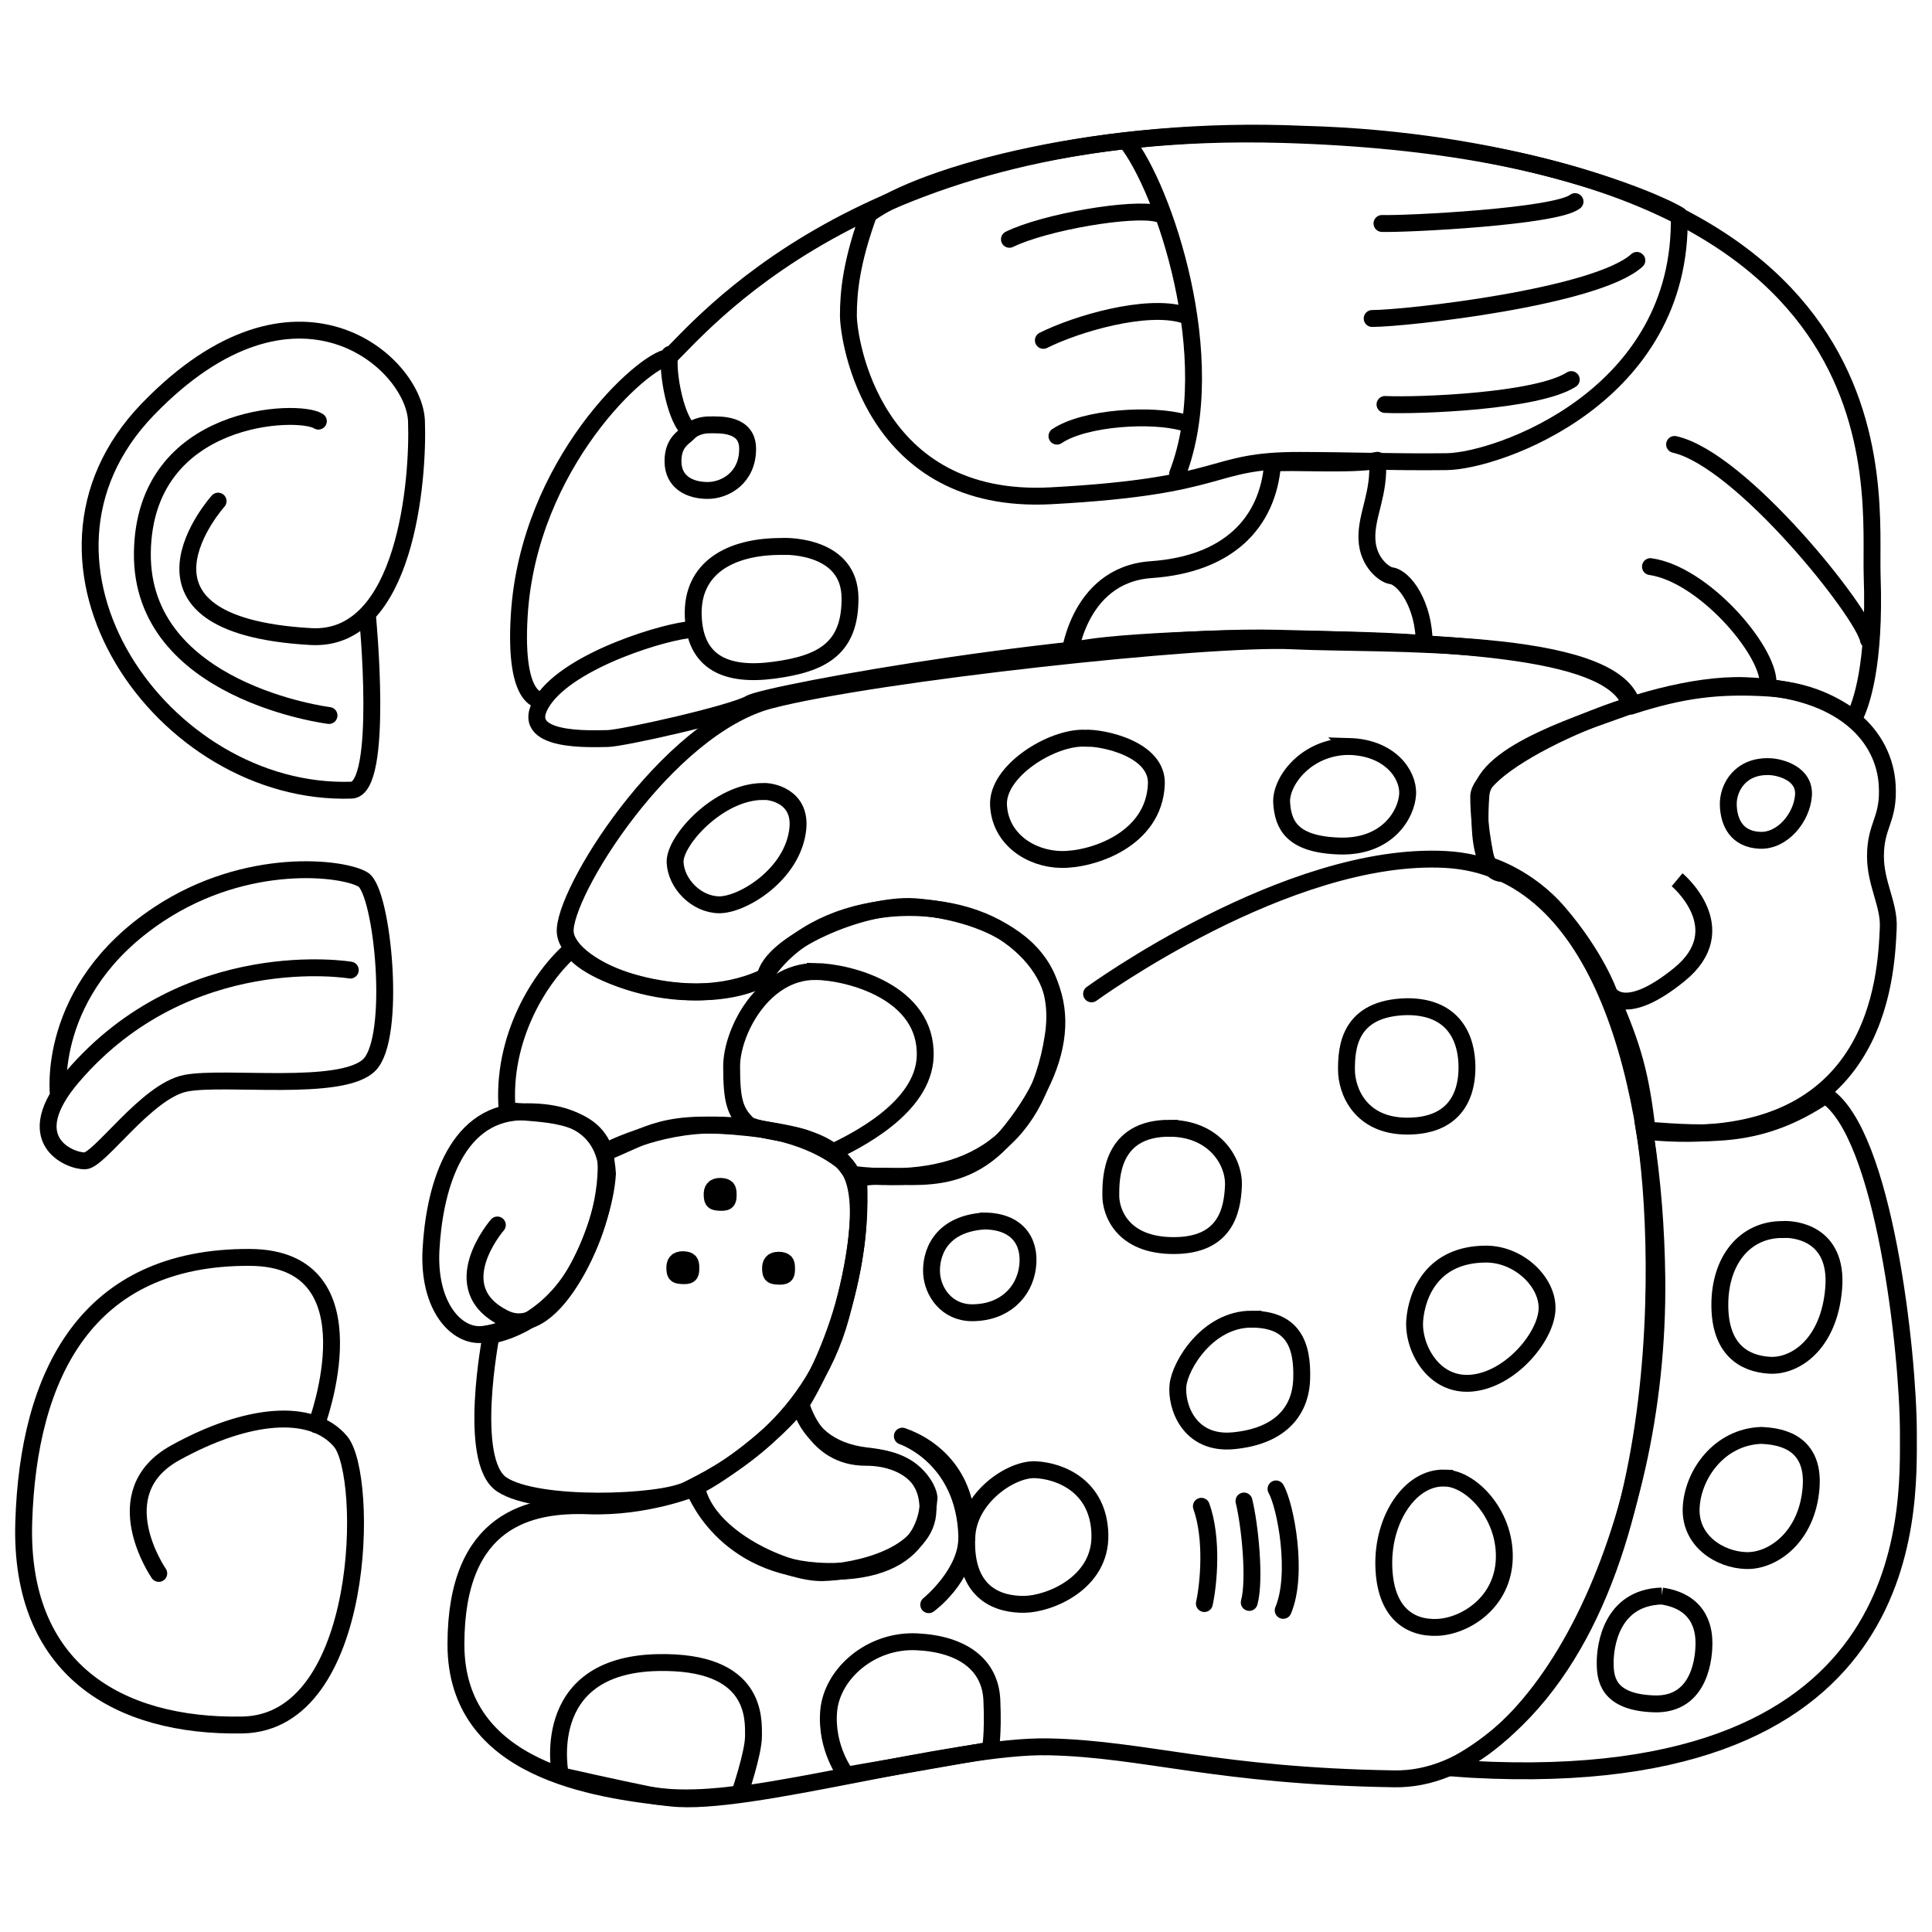 <?xml version="1.0" encoding="UTF-8" standalone="no"?>
<!-- Created with Inkscape (http://www.inkscape.org/) -->

<svg
   xmlns:dc="http://purl.org/dc/elements/1.1/"
   xmlns:cc="http://creativecommons.org/ns#"
   xmlns:rdf="http://www.w3.org/1999/02/22-rdf-syntax-ns#"
   xmlns:svg="http://www.w3.org/2000/svg"
   xmlns="http://www.w3.org/2000/svg"
   xmlns:sodipodi="http://sodipodi.sourceforge.net/DTD/sodipodi-0.dtd"
   xmlns:inkscape="http://www.inkscape.org/namespaces/inkscape"
   width="100"
   height="100"
   id="svg4048"
   version="1.1"
   inkscape:version="0.48.5 r10040"
   sodipodi:docname="glyph.svg">
  <defs
     id="defs4050" />
  <sodipodi:namedview
     id="base"
     pagecolor="#ffffff"
     bordercolor="#666666"
     borderopacity="1.0"
     inkscape:pageopacity="0.0"
     inkscape:pageshadow="2"
     inkscape:zoom="5.6"
     inkscape:cx="49.611536"
     inkscape:cy="47.163246"
     inkscape:document-units="px"
     inkscape:current-layer="layer2"
     showgrid="false"
     inkscape:window-width="1411"
     inkscape:window-height="834"
     inkscape:window-x="20"
     inkscape:window-y="20"
     inkscape:window-maximized="0" />
  <g
     inkscape:groupmode="layer"
     id="layer2"
     inkscape:label="Layer">
    <g
       id="g3606">
      <path
         sodipodi:nodetypes="cssssc"
         inkscape:connector-curvature="0"
         id="path3839-6"
         d="m 11.289,25.938 c 0,0 -5.761,6.417 4.803,7.011 4.913,0.276 5.576,-8.115 5.465,-11.151 -0.11,-3.036 -6.238,-8.556 -13.911,-0.607 -7.673,7.949 0.777,20.026 10.544,19.708 1.711,-0.056 0.828,-9.053 0.828,-9.053"
         style="fill:none;stroke:#000000;stroke-width:0.874px;stroke-linecap:round;stroke-linejoin:round;stroke-opacity:1" />
    </g>
    <g
       id="g3603">
      <path
         sodipodi:nodetypes="cszssssc"
         inkscape:connector-curvature="0"
         id="path3847-5"
         d="m 18.131,50.211 c 0,0 -8.427,-1.41 -14.365,5.504 -2.85,3.318 -0.139,4.382 0.625,4.372 0.763,-0.01 3.201,-3.63 5.231,-4.021 2.03,-0.39 8.041,0.468 9.485,-0.937 1.444,-1.405 0.703,-8.978 -0.312,-9.602 C 17.78,44.902 12.793,44.292 8.217,47.323 2.322,51.226 3.025,56.691 3.025,56.691"
         style="fill:none;stroke:#000000;stroke-width:0.874px;stroke-linecap:round;stroke-linejoin:round;stroke-opacity:1" />
    </g>
    <g
       id="g3609">
      <path
         sodipodi:nodetypes="csssssc"
         inkscape:connector-curvature="0"
         id="path3849-2"
         d="m 8.217,81.439 c 0,0 -2.889,-4.177 0.859,-6.245 3.747,-2.069 7.065,-2.342 8.549,-0.586 1.483,1.756 1.366,14.56 -5.074,14.677 C 6.109,89.402 0.995,86.396 1.229,78.784 1.464,71.173 4.462,65.034 12.94,65.083 c 6.675,0.039 3.435,8.666 3.435,8.666"
         style="fill:none;stroke:#000000;stroke-width:0.874px;stroke-linecap:round;stroke-linejoin:round;stroke-opacity:1" />
    </g>
    <g
       id="g3585">
      <path
         sodipodi:nodetypes="cssssssscsssccsscssscsc"
         inkscape:connector-curvature="0"
         id="path3851-7"
         d="m 56.5,51.442 c 0,0 10.157,-7.397 18.327,-6.956 8.17,0.442 10.811,11.814 10.93,21.64 C 85.923,79.761 79.465,92.182 72.178,92.072 63.015,91.933 59.26,90.526 54.292,90.416 49.324,90.305 38.725,93.507 34.75,93.065 30.775,92.624 23.599,91.63 23.599,85.116 c 0,-6.514 3.864,-7.287 6.845,-7.176 2.981,0.11 5.465,-0.911 5.465,-0.911 0,0 1.463,4.195 6.873,4.306 5.41,0.111 5.217,-3.423 5.3,-3.726 0.083,-0.304 -0.607,-2.18 -3.285,-2.18 -2.677,0 -3.34,-2.76 -3.34,-2.76 0,0 3.335,-5.047 2.984,-11.683 2.188,-0.453 5.211,0.938 7.924,-2.498 3.164,-4.007 3.123,-7.729 -0.156,-10.071 -3.279,-2.342 -10.032,-1.991 -12.686,2.186 -4.255,1.969 -10.11,-0.39 -10.266,-2.342 -0.156,-1.952 5.192,-10.617 10.617,-12.023 5.426,-1.405 22.643,-3.288 27.06,-3.067 4.416,0.221 16.561,-0.276 17.555,3.312 -2.208,0.828 -7.673,2.429 -7.839,4.692 -0.325,4.446 1.214,4.03 1.214,4.03"
         style="fill:none;stroke:#000000;stroke-width:0.874px;stroke-linecap:round;stroke-linejoin:round;stroke-opacity:1" />
    </g>
    <g
       id="g3594">
      <path
         sodipodi:nodetypes="cscsssc"
         inkscape:connector-curvature="0"
         id="path3853-6"
         d="m 25.743,63.405 c 0,0 -2.846,3.271 0.39,4.84 2.576,1.249 5.153,-4.645 5.309,-7.495 -0.078,-1.6 -0.976,-3.318 -4.489,-3.201 -3.513,0.117 -4.489,4.216 -4.645,7.143 -0.156,2.928 1.327,4.567 2.732,4.372 1.405,-0.195 1.366,-0.664 1.366,-0.664"
         style="fill:none;stroke:#000000;stroke-width:0.874px;stroke-linecap:round;stroke-linejoin:round;stroke-opacity:1" />
    </g>
    <g
       id="g3591">
      <path
         sodipodi:nodetypes="cssssscsc"
         inkscape:connector-curvature="0"
         id="path3855-3"
         d="m 25.421,69.107 c 0,0 -1.27,6.514 0.552,7.729 1.822,1.214 8.17,0.994 9.605,0.276 1.435,-0.718 6.348,-3.091 7.949,-8.998 1.601,-5.907 0.718,-7.508 0,-8.06 -0.653,-0.502 -2.54,-1.754 -6.459,-1.822 -3.095,-0.054 -5.741,1.38 -5.741,1.38 0,0 0.442,2.595 -1.38,5.962 -1.713,3.167 -4.527,3.533 -4.527,3.533 z"
         style="fill:none;stroke:#000000;stroke-width:0.874px;stroke-linecap:butt;stroke-linejoin:miter;stroke-opacity:1" />
    </g>
    <g
       id="g3597">
      <path
         sodipodi:nodetypes="cscscssssscc"
         inkscape:connector-curvature="0"
         id="path3857-8"
         d="m 86.807,45.535 c 0,0 3.036,2.539 0.11,4.913 -2.926,2.374 -3.643,0.938 -3.643,0.938 0,0 -0.661,-1.885 -2.595,-4.14 -1.656,-1.932 -3.699,-2.484 -3.699,-2.484 0,0 -0.442,-1.711 -0.442,-3.533 0,-1.822 8.556,-5.907 13.746,-5.741 5.189,0.166 7.25,2.707 7.397,5.134 0.11,1.822 -0.607,2.04 -0.607,3.699 0,1.435 0.718,2.484 0.662,3.699 -0.113,2.482 -0.442,11.703 -12.476,10.544 -0.331,-2.981 -0.773,-4.416 -1.822,-6.845"
         style="fill:none;stroke:#000000;stroke-width:0.874px;stroke-linecap:butt;stroke-linejoin:miter;stroke-opacity:1" />
    </g>
    <g
       id="g3580">
      <path
         sodipodi:nodetypes="ccscc"
         inkscape:connector-curvature="0"
         id="path3859-9"
         d="m 85.115,58.486 c 3.354,0.244 6.011,0.468 9.368,-1.796 3.045,1.952 4.294,13.35 4.294,17.488 0,4.138 0.625,19.127 -23.733,17.331 11.71,-6.089 11.088,-26.865 10.071,-33.023 z"
         style="fill:none;stroke:#000000;stroke-width:0.874px;stroke-linecap:butt;stroke-linejoin:miter;stroke-opacity:1" />
      <path
         sodipodi:nodetypes="cccscsscc"
         inkscape:connector-curvature="0"
         id="path3861-2"
         d="m 29.608,49.118 c -1.639,1.405 -3.669,4.606 -3.357,8.353 1.718,0.234 4.372,0 5.074,2.186 2.322,-0.942 3.045,-1.756 7.417,-1.288 4.372,0.468 4.648,1.488 5.402,2.418 5.662,0.663 9.476,-1.389 10.368,-7.142 0.879,-5.666 -5.462,-6.6 -7.182,-6.714 -2.704,-0.18 -7.49,1.923 -7.729,3.669 -3.357,1.757 -9.056,0.039 -9.993,-1.483 z"
         style="fill:none;stroke:#000000;stroke-width:0.874px;stroke-linecap:butt;stroke-linejoin:miter;stroke-opacity:1" />
      <path
         sodipodi:nodetypes="cccssc"
         inkscape:connector-curvature="0"
         id="path3863-2"
         d="m 41.396,72.617 c -1.249,1.643 -4.06,3.708 -5.348,4.333 0.507,2.693 4.762,4.489 6.519,4.45 1.757,-0.039 5.465,-0.859 5.465,-3.279 0,-2.42 -2.264,-2.654 -3.24,-2.772 -1.822,-0.219 -3.045,-1.213 -3.396,-2.732 z"
         style="fill:none;stroke:#000000;stroke-width:0.874px;stroke-linecap:butt;stroke-linejoin:miter;stroke-opacity:1" />
    </g>
    <g
       id="g3562">
      <path
         inkscape:connector-curvature="0"
         id="path3867-2"
         d="m 60.53,58.398 c -3.036,0 -3.036,2.595 -3.036,3.478 0,0.883 0.607,2.595 3.257,2.595 2.65,0 3.036,-1.766 3.091,-3.091 0.055,-1.325 -1.049,-2.981 -3.312,-2.981 z"
         style="fill:none;stroke:#000000;stroke-width:0.874px;stroke-linecap:butt;stroke-linejoin:miter;stroke-opacity:1" />
      <path
         sodipodi:nodetypes="csssc"
         inkscape:connector-curvature="0"
         id="path3869-9"
         d="m 50.924,63.2 c -2.319,0.166 -2.76,1.766 -2.705,2.705 0.056,0.951 0.773,2.042 2.098,2.042 1.656,0 2.705,-1.049 2.871,-2.374 0.166,-1.325 -0.552,-2.374 -2.263,-2.374 z"
         style="fill:none;stroke:#000000;stroke-width:0.874px;stroke-linecap:butt;stroke-linejoin:miter;stroke-opacity:1" />
      <path
         inkscape:connector-curvature="0"
         id="path3871-4"
         d="m 72.84,52.105 c -3.036,0.055 -3.147,2.153 -3.147,3.257 0,1.104 0.718,2.926 3.147,2.926 2.429,0 3.091,-1.546 3.091,-3.036 0,-1.49 -0.662,-3.147 -3.091,-3.147 z"
         style="fill:none;stroke:#000000;stroke-width:0.874px;stroke-linecap:butt;stroke-linejoin:miter;stroke-opacity:1" />
      <path
         inkscape:connector-curvature="0"
         id="path3873-8"
         d="m 76.925,64.912 c -2.76,0 -3.588,2.042 -3.699,3.423 -0.11,1.38 0.938,3.423 2.926,3.257 1.987,-0.166 3.809,-2.318 3.919,-3.754 0.11,-1.435 -1.435,-2.926 -3.147,-2.926 z"
         style="fill:none;stroke:#000000;stroke-width:0.874px;stroke-linecap:butt;stroke-linejoin:miter;stroke-opacity:1" />
      <path
         inkscape:connector-curvature="0"
         id="path3875-8"
         d="m 64.78,68.279 c -2.263,0 -3.699,2.374 -3.809,3.423 -0.11,1.049 0.552,3.091 2.871,2.871 2.319,-0.221 3.478,-1.435 3.533,-3.202 0.055,-1.766 -0.442,-3.091 -2.595,-3.091 z"
         style="fill:none;stroke:#000000;stroke-width:0.874px;stroke-linecap:butt;stroke-linejoin:miter;stroke-opacity:1" />
      <path
         inkscape:connector-curvature="0"
         id="path3877-1"
         d="m 74.772,76.504 c -1.766,-0.055 -3.202,2.098 -3.147,4.527 0.055,2.429 1.325,3.257 2.76,3.202 1.435,-0.055 3.423,-1.27 3.478,-3.588 0.055,-2.318 -1.767,-4.14 -3.091,-4.14 z"
         style="fill:none;stroke:#000000;stroke-width:0.874px;stroke-linecap:butt;stroke-linejoin:miter;stroke-opacity:1" />
    </g>
    <g
       id="g3570">
      <path
         sodipodi:nodetypes="csscsc"
         inkscape:connector-curvature="0"
         id="path3879-7"
         d="m 29.009,91.906 c 0,0 -1.242,-5.713 5.023,-5.851 5.162,-0.114 4.968,2.926 4.968,3.809 0,0.883 -0.718,2.981 -0.718,2.981 0,0 -2.733,0.442 -4.692,0.055 -1.445,-0.285 -4.582,-0.994 -4.582,-0.994 z"
         style="fill:none;stroke:#000000;stroke-width:0.874px;stroke-linecap:butt;stroke-linejoin:miter;stroke-opacity:1" />
      <path
         sodipodi:nodetypes="cssscsc"
         inkscape:connector-curvature="0"
         id="path3881-3"
         d="m 43.803,91.879 c 0,0 -1.076,-1.38 -0.911,-3.312 0.166,-1.932 2.181,-3.699 4.554,-3.588 2.374,0.11 3.809,1.187 3.892,3.009 0.083,1.822 -0.083,2.595 -0.083,2.595 0,0 -2.843,0.497 -3.781,0.662 -0.938,0.166 -3.671,0.635 -3.671,0.635 z"
         style="fill:none;stroke:#000000;stroke-width:0.874px;stroke-linecap:butt;stroke-linejoin:miter;stroke-opacity:1" />
      <path
         sodipodi:nodetypes="cccccscsc"
         inkscape:connector-curvature="0"
         id="path3883-5"
         d="m 48.071,83.059 c 0,0 1.932,-1.386 1.971,-3.454 0.039,-2.069 2.284,-3.591 3.552,-3.533 1.269,0.058 3.279,0.839 3.337,3.357 0.059,2.518 -2.615,3.591 -3.903,3.611 -1.288,0.02 -3.142,-0.507 -2.986,-3.533 0.156,-3.025 -1.698,-4.606 -3.337,-5.172 0,0 3.217,1.061 3.337,5.182 0.056,1.904 -1.971,3.542 -1.971,3.542 z"
         style="fill:none;stroke:#000000;stroke-width:0.874px;stroke-linecap:round;stroke-linejoin:round;stroke-opacity:1" />
    </g>
    <path
       style="fill:none;stroke:#000000;stroke-width:0.874px;stroke-linecap:butt;stroke-linejoin:miter;stroke-opacity:1"
       d="m 37.289,61.406 c -0.331,0 -0.442,0.152 -0.428,0.469 0.014,0.318 0.083,0.345 0.455,0.359 0.373,0.014 0.373,-0.138 0.373,-0.414 0,-0.276 -0.041,-0.4 -0.4,-0.414 z"
       id="path3885-2"
       inkscape:connector-curvature="0"
       sodipodi:nodetypes="cccsc" />
    <path
       sodipodi:nodetypes="cccsc"
       inkscape:connector-curvature="0"
       id="path3887-5"
       d="m 35.357,65.201 c -0.331,0 -0.442,0.152 -0.428,0.469 0.014,0.318 0.083,0.345 0.455,0.359 0.373,0.014 0.373,-0.138 0.373,-0.414 0,-0.276 -0.041,-0.4 -0.4,-0.414 z"
       style="fill:none;stroke:#000000;stroke-width:0.874px;stroke-linecap:butt;stroke-linejoin:miter;stroke-opacity:1" />
    <path
       style="fill:none;stroke:#000000;stroke-width:0.874px;stroke-linecap:butt;stroke-linejoin:miter;stroke-opacity:1"
       d="m 40.312,65.229 c -0.331,0 -0.442,0.152 -0.428,0.469 0.014,0.318 0.083,0.345 0.455,0.359 0.373,0.014 0.373,-0.138 0.373,-0.414 0,-0.276 -0.041,-0.4 -0.4,-0.414 z"
       id="path3889-7"
       inkscape:connector-curvature="0"
       sodipodi:nodetypes="cccsc" />
    <path
       sodipodi:nodetypes="ccc"
       style="fill:none;stroke:#000000;stroke-width:0.874px;stroke-linecap:round;stroke-linejoin:round;stroke-opacity:1"
       d="m 62.338,83 c 0.221,-1.015 0.442,-3.357 -0.156,-5.035 0.599,1.679 0.377,4.021 0.156,5.035 z"
       id="path3891-4"
       inkscape:connector-curvature="0" />
    <path
       sodipodi:nodetypes="ccc"
       style="fill:none;stroke:#000000;stroke-width:0.874px;stroke-linecap:round;stroke-linejoin:round;stroke-opacity:1"
       d="m 64.661,82.942 c 0.32,-1.171 0.033,-4.001 -0.273,-5.25 0.307,1.249 0.593,4.079 0.273,5.25 z"
       id="path3893-4"
       inkscape:connector-curvature="0" />
    <g
       id="g3537">
      <path
         inkscape:connector-curvature="0"
         id="path3902-7"
         d="m 86.012,82.61 c -2.654,0.078 -2.928,2.654 -2.928,3.435 0,0.781 0.078,2.069 2.537,2.147 2.459,0.078 2.576,-2.576 2.576,-3.123 0,-0.546 -0.078,-2.147 -2.186,-2.459 z"
         style="fill:none;stroke:#000000;stroke-width:0.874px;stroke-linecap:butt;stroke-linejoin:miter;stroke-opacity:1" />
      <path
         inkscape:connector-curvature="0"
         id="path3904-2"
         d="m 91.165,74.296 c -2.186,0.078 -3.552,2.03 -3.63,3.747 -0.078,1.718 1.483,2.693 2.85,2.732 1.366,0.039 3.162,-1.21 3.357,-3.786 0.195,-2.576 -1.952,-2.654 -2.576,-2.693 z"
         style="fill:none;stroke:#000000;stroke-width:0.874px;stroke-linecap:butt;stroke-linejoin:miter;stroke-opacity:1" />
      <path
         inkscape:connector-curvature="0"
         id="path3906-8"
         d="m 92.258,63.639 c -1.952,0 -3.24,1.6 -3.24,3.903 0,2.303 1.249,3.045 2.576,3.123 1.327,0.078 3.084,-1.093 3.318,-3.982 0.234,-2.889 -2.069,-3.084 -2.654,-3.045 z"
         style="fill:none;stroke:#000000;stroke-width:0.874px;stroke-linecap:butt;stroke-linejoin:miter;stroke-opacity:1" />
    </g>
    <g
       id="g3588">
      <path
         sodipodi:nodetypes="cscscsc"
         inkscape:connector-curvature="0"
         id="path3908-6"
         d="m 42.202,50.283 c -2.733,0 -4.333,3.147 -4.333,4.913 0,1.766 0.16,2.363 0.883,3.036 0.834,0.342 2.02,0.422 2.677,0.607 0.845,0.238 1.195,0.639 1.601,0.828 1.232,-0.585 4.775,-2.318 4.858,-4.996 0.102,-3.311 -3.919,-4.361 -5.686,-4.389 z"
         style="fill:none;stroke:#000000;stroke-width:0.874px;stroke-linecap:butt;stroke-linejoin:miter;stroke-opacity:1" />
    </g>
    <g
       id="g3600">
      <path
         inkscape:connector-curvature="0"
         id="path3910-0"
         d="m 91.637,39.684 c -1.546,-0.083 -2.208,1.076 -2.181,1.987 0.028,0.911 0.442,1.767 1.628,1.822 1.187,0.055 2.181,-1.187 2.263,-2.319 0.083,-1.132 -1.187,-1.463 -1.711,-1.49 z"
         style="fill:none;stroke:#000000;stroke-width:0.874px;stroke-linecap:butt;stroke-linejoin:miter;stroke-opacity:1" />
    </g>
    <g
       id="g3575">
      <path
         inkscape:connector-curvature="0"
         id="path3912-4"
         d="m 69.833,38.637 c -2.225,0 -3.572,1.815 -3.494,2.928 0.078,1.112 0.507,2.147 2.986,2.225 2.479,0.078 3.474,-1.639 3.533,-2.674 0.059,-1.034 -0.917,-2.42 -3.025,-2.479 z"
         style="fill:none;stroke:#000000;stroke-width:0.874px;stroke-linecap:butt;stroke-linejoin:miter;stroke-opacity:1" />
      <path
         sodipodi:nodetypes="cscsc"
         inkscape:connector-curvature="0"
         id="path3914-6"
         d="m 56.141,38.207 c -1.711,-0.055 -4.54,1.698 -4.458,3.464 0.083,1.767 1.67,2.788 3.243,2.815 1.573,0.028 4.813,-0.994 4.927,-3.906 0.071,-1.808 -2.753,-2.415 -3.712,-2.374 z"
         style="fill:none;stroke:#000000;stroke-width:0.874px;stroke-linecap:butt;stroke-linejoin:miter;stroke-opacity:1" />
      <path
         sodipodi:nodetypes="cccsc"
         inkscape:connector-curvature="0"
         id="path3916-7"
         d="m 39.497,40.967 c -2.305,0 -4.596,2.553 -4.554,3.657 0.041,1.104 1.09,2.194 2.277,2.208 1.187,0.014 3.794,-1.544 4.071,-3.892 0.207,-1.753 -1.421,-2.001 -1.794,-1.974 z"
         style="fill:none;stroke:#000000;stroke-width:0.874px;stroke-linecap:butt;stroke-linejoin:miter;stroke-opacity:1" />
    </g>
    <g
       id="g3615">
      <path
         sodipodi:nodetypes="csssscscsscsc"
         inkscape:connector-curvature="0"
         id="path3918-1"
         d="m 35.814,32.587 c -1.191,0.039 -6.304,1.522 -7.729,3.708 -1.425,2.186 2.635,1.932 3.357,1.932 0.722,0 6.48,-1.288 7.378,-1.815 0.898,-0.527 17.878,-3.611 27.402,-3.376 9.524,0.234 17.409,0.625 18.19,3.513 2.654,-0.859 4.528,-1.093 7.104,-0.937 2.576,0.156 3.825,1.21 4.45,1.561 0.39,-0.742 1.093,-2.81 0.937,-7.338 C 96.747,25.307 99.232,7.9 66.378,6.961 44.519,6.336 36.102,17.182 34.604,18.502 c -1.278,0.105 -7.248,5.469 -7.729,13.363 -0.284,4.669 1.21,4.372 1.21,4.372"
         style="fill:none;stroke:#000000;stroke-width:0.874px;stroke-linecap:round;stroke-linejoin:round;stroke-opacity:1" />
    </g>
    <g
       id="g3618">
      <path
         sodipodi:nodetypes="ccscccscc"
         inkscape:connector-curvature="0"
         id="path3920-0"
         d="m 66.144,33.075 c -2.537,-0.117 -10.735,0.234 -10.774,0.742 -0.039,0.507 0.273,-4.06 4.216,-4.333 3.942,-0.273 6.05,-2.381 6.285,-5.504 0.82,-0.117 4.149,0.12 5.426,-0.156 0.13,1.72 -0.586,2.81 -0.546,4.06 0.039,1.249 0.937,1.874 1.249,1.913 0.697,0.087 1.718,1.522 1.718,3.513 -2.342,-0.195 -6.402,-0.234 -7.573,-0.234 z"
         style="fill:none;stroke:#000000;stroke-width:0.874px;stroke-linecap:round;stroke-linejoin:round;stroke-opacity:1" />
    </g>
    <g
       id="g3612">
      <path
         sodipodi:nodetypes="ccsssscc"
         inkscape:connector-curvature="0"
         id="path3922-3"
         d="m 67.43,6.948 c -10.369,-0.462 -19.616,2.046 -22.468,4.14 -0.9,2.484 -1.049,4.03 -1.049,5.244 0,1.214 1.214,9.826 10.489,9.329 9.274,-0.497 8.072,-1.84 12.857,-1.831 2.712,0.005 4.916,0.098 7.623,0.065 2.627,-0.032 12.243,-3.361 12.034,-12.752 C 85.537,10.294 78.092,7.224 67.43,6.948 z"
         style="fill:none;stroke:#000000;stroke-width:0.874px;stroke-linecap:round;stroke-linejoin:round;stroke-opacity:1" />
    </g>
    <g
       id="g3624">
      <path
         inkscape:connector-curvature="0"
         id="path3928-6"
         d="m 40.436,28.284 c -2.677,0 -4.637,1.132 -4.554,3.588 0.083,2.457 1.739,3.147 4.195,2.815 2.457,-0.331 3.947,-1.104 3.919,-3.754 -0.028,-2.65 -3.119,-2.677 -3.561,-2.65 z"
         style="fill:none;stroke:#000000;stroke-width:0.874px;stroke-linecap:butt;stroke-linejoin:miter;stroke-opacity:1" />
    </g>
    <g
       id="g3621">
      <path
         sodipodi:nodetypes="ccssssc"
         inkscape:connector-curvature="0"
         id="path3930-4"
         d="m 34.667,18.348 c -0.166,0.911 0.331,3.505 1.049,3.947 -0.166,0.304 -0.883,0.469 -0.883,1.573 0,1.104 0.883,1.518 1.794,1.518 0.911,0 2.07,-0.658 2.07,-2.153 0,-1.325 -1.435,-1.242 -1.96,-1.242 -0.69,0 -1.021,0.331 -1.021,0.331"
         style="fill:none;stroke:#000000;stroke-width:0.874px;stroke-linecap:round;stroke-linejoin:round;stroke-opacity:1" />
    </g>
    <path
       style="fill:none;stroke:#000000;stroke-width:0.874px;stroke-linecap:round;stroke-linejoin:round;stroke-opacity:1"
       d="m 71.023,16.485 c 1.718,0 11.593,-1.093 13.701,-3.006 -2.108,1.913 -11.984,3.006 -13.701,3.006 z"
       id="path3934-2"
       inkscape:connector-curvature="0"
       sodipodi:nodetypes="ccc" />
    <path
       style="fill:none;stroke:#000000;stroke-width:0.874px;stroke-linecap:round;stroke-linejoin:round;stroke-opacity:1"
       d="m 7.369,28.588 c 0.11,-7.232 8.115,-7.452 9.109,-6.79 -0.994,-0.662 -8.998,-0.442 -9.109,6.79 -0.11,7.232 9.661,8.446 9.661,8.446 0,0 -9.771,-1.214 -9.661,-8.446 z"
       id="path3069-2-0"
       inkscape:connector-curvature="0"
       sodipodi:nodetypes="scscs" />
    <path
       inkscape:connector-curvature="0"
       id="path3513"
       d="m 71.531,11.567 c 1.288,0.039 9.017,-0.351 9.993,-1.132 -0.976,0.781 -8.705,1.171 -9.993,1.132 z"
       style="fill:none;stroke:#000000;stroke-width:0.874px;stroke-linecap:round;stroke-linejoin:round;stroke-opacity:1"
       sodipodi:nodetypes="ccc" />
    <path
       inkscape:connector-curvature="0"
       id="path3517"
       d="m 71.687,20.935 c 1.757,0.078 7.885,-0.156 9.642,-1.288 -1.757,1.132 -7.885,1.366 -9.642,1.288 z"
       style="fill:none;stroke:#000000;stroke-width:0.874px;stroke-linecap:round;stroke-linejoin:round;stroke-opacity:1"
       sodipodi:nodetypes="ccc" />
    <path
       inkscape:connector-curvature="0"
       id="path3519"
       d="M 60.952,24.526 C 63.255,18.554 60.211,9.693 58.298,7.312 60.211,9.693 63.255,18.554 60.952,24.526 z"
       style="fill:none;stroke:#000000;stroke-width:0.874px;stroke-linecap:round;stroke-linejoin:round;stroke-opacity:1"
       sodipodi:nodetypes="ccc" />
    <path
       inkscape:connector-curvature="0"
       id="path3521"
       d="m 52.248,12.387 c 1.835,-0.898 6.402,-1.678 7.69,-1.327 -1.288,-0.351 -5.855,0.429 -7.69,1.327 z"
       style="fill:none;stroke:#000000;stroke-width:0.874px;stroke-linecap:round;stroke-linejoin:round;stroke-opacity:1"
       sodipodi:nodetypes="ccc" />
    <path
       inkscape:connector-curvature="0"
       id="path3523"
       d="m 54.004,17.617 c 1.718,-0.859 5.309,-1.913 7.26,-1.327 -1.952,-0.586 -5.543,0.468 -7.26,1.327 z"
       style="fill:none;stroke:#000000;stroke-width:0.874px;stroke-linecap:round;stroke-linejoin:round;stroke-opacity:1"
       sodipodi:nodetypes="ccc" />
    <path
       inkscape:connector-curvature="0"
       id="path3525"
       d="m 54.707,22.575 c 1.444,-0.976 4.957,-1.171 6.558,-0.703 -1.6,-0.468 -5.114,-0.273 -6.558,0.703 z"
       style="fill:none;stroke:#000000;stroke-width:0.874px;stroke-linecap:round;stroke-linejoin:round;stroke-opacity:1"
       sodipodi:nodetypes="ccc" />
    <path
       inkscape:connector-curvature="0"
       id="path3527"
       d="m 85.427,29.328 c 2.732,0.39 6.089,4.294 6.089,6.011 0,-1.718 -3.357,-5.621 -6.089,-6.011 z"
       style="fill:none;stroke:#000000;stroke-width:0.874px;stroke-linecap:round;stroke-linejoin:round;stroke-opacity:1"
       sodipodi:nodetypes="ccc" />
    <path
       sodipodi:nodetypes="ccc"
       inkscape:connector-curvature="0"
       id="path3529"
       d="m 86.676,23.004 c 3.474,0.781 9.798,8.744 10.032,10.11 -0.234,-1.366 -6.558,-9.329 -10.032,-10.11 z"
       style="fill:none;stroke:#000000;stroke-width:0.874px;stroke-linecap:round;stroke-linejoin:round;stroke-opacity:1" />
    <path
       inkscape:connector-curvature="0"
       id="path3535"
       d="m 66.417,83.352 c 0.797,-1.883 0.124,-5.426 -0.371,-6.285 0.494,0.859 1.168,4.402 0.371,6.285 z"
       style="fill:none;stroke:#000000;stroke-width:0.874px;stroke-linecap:round;stroke-linejoin:round;stroke-opacity:1"
       sodipodi:nodetypes="ccc" />
  </g>
</svg>
